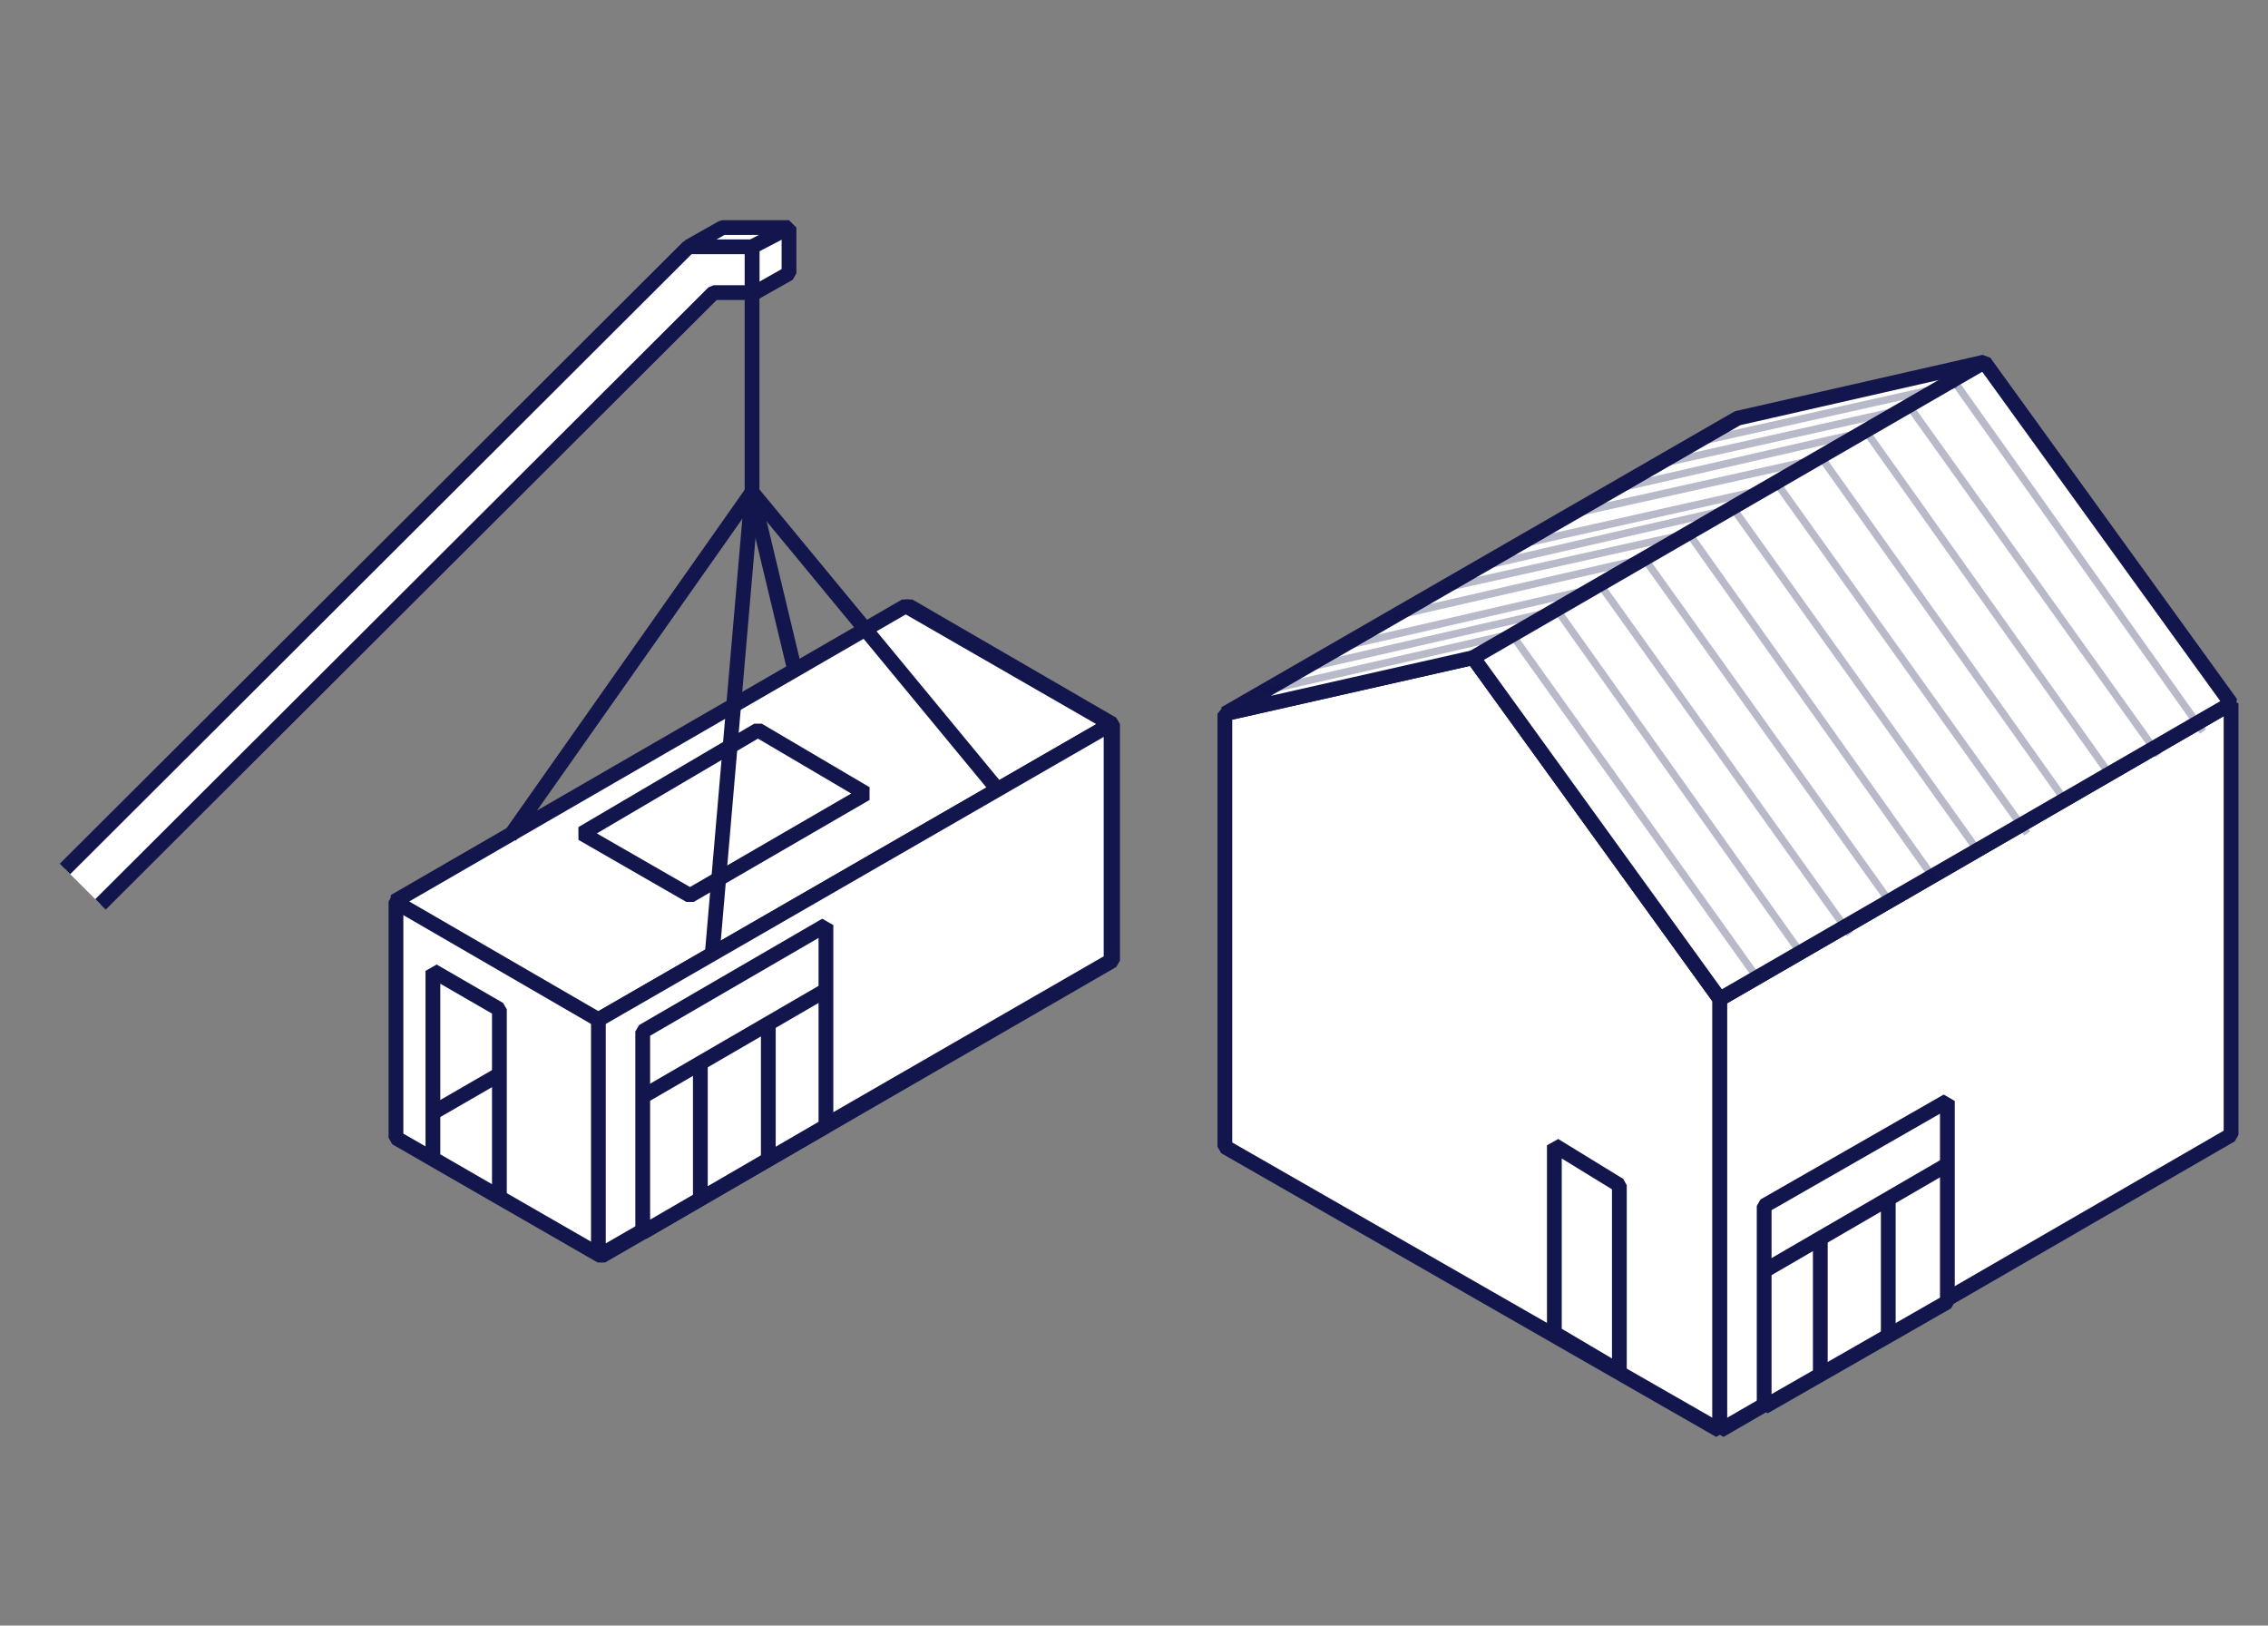 <?xml version="1.0" encoding="utf-8"?>
<!-- Generator: Adobe Illustrator 19.1.0, SVG Export Plug-In . SVG Version: 6.00 Build 0)  -->
<svg version="1.1" id="Layer_1" xmlns="http://www.w3.org/2000/svg" xmlns:xlink="http://www.w3.org/1999/xlink" x="0px" y="0px"
	 viewBox="0 0 153.5 110" style="enable-background:new 0 0 153.5 110;" xml:space="preserve">
<rect x="0" y="0" width="153.5" height="110" fill="#808080" stroke="none"/>
<style type="text/css">
	.st0{fill:#FFFFFF;stroke:#13164C;stroke-linejoin:bevel;stroke-miterlimit:10;}
	.st1{fill:none;stroke:#13164C;stroke-linejoin:bevel;stroke-miterlimit:10;}
	.st2{opacity:0.3;fill:none;stroke:#13164C;stroke-width:0.5;stroke-linejoin:bevel;stroke-miterlimit:10;}
</style>
<g>
	<polyline class="st0" points="51.1,19.8 53.4,18.5 53.4,15.4 48.9,15.4 46.6,16.7 	"/>
	<polygon class="st0" points="40.7,85 75.3,65 75.3,49 61.5,41 26.8,61 26.8,77 	"/>
	<polygon class="st0" points="40.5,69 75.2,49 61.3,41 26.7,61 	"/>
	<polygon class="st0" points="46.7,60.6 58.6,53.7 51.3,49.4 39.4,56.4 	"/>
	<polygon class="st0" points="75.2,49 75.2,65 40.5,85 40.5,69 	"/>
	<polygon class="st0" points="55.9,62.6 55.9,76.2 43.5,83.4 43.5,69.8 	"/>
	<line class="st0" x1="43.5" y1="74.2" x2="55.9" y2="67"/>
	<polygon class="st0" points="33.8,68.3 33.8,81 29.3,78.4 29.3,65.7 	"/>
	<line class="st1" x1="29.3" y1="75.3" x2="33.8" y2="72.7"/>
	<line class="st1" x1="47.4" y1="81.2" x2="47.4" y2="72"/>
	<line class="st1" x1="52" y1="69.3" x2="52" y2="78.5"/>
	<line class="st1" x1="48.2" y1="64.6" x2="50.9" y2="33.3"/>
	<line class="st1" x1="34.5" y1="56.6" x2="50.9" y2="33.3"/>
	<line class="st1" x1="53.8" y1="45.4" x2="50.9" y2="33.3"/>
	<line class="st1" x1="67.5" y1="53.4" x2="50.9" y2="33.3"/>
	<line class="st1" x1="50.9" y1="33.3" x2="50.9" y2="19.8"/>
	<line class="st1" x1="50.9" y1="19.8" x2="50.9" y2="16.7"/>
	<polyline class="st0" points="6.8,61.2 48.3,19.8 50.9,19.8 50.9,16.7 46.6,16.7 4.4,58.8 	"/>
	<line class="st1" x1="50.9" y1="16.7" x2="53.4" y2="15.4"/>
</g>
<g>
	<polygon class="st0" points="116.4,96.8 116.4,67.6 99.7,44.5 82.9,48.3 82.9,77.6 	"/>
	<polygon class="st0" points="151,47.6 151,76.8 116.4,96.8 116.4,67.6 	"/>
	<polygon class="st0" points="131.8,74.5 131.8,88.1 119.4,95.2 119.4,81.6 	"/>
	<line class="st0" x1="119.4" y1="86" x2="131.8" y2="78.8"/>
	<polygon class="st0" points="109.6,80.2 109.6,92.8 105.2,90.2 105.2,77.5 	"/>
	<line class="st1" x1="123.2" y1="93" x2="123.2" y2="83.8"/>
	<line class="st1" x1="127.8" y1="81.1" x2="127.8" y2="90.4"/>
	<polygon class="st0" points="116.4,67.6 99.7,44.5 82.9,48.3 117.6,28.3 134.3,24.5 151,47.6 	"/>
	<line class="st1" x1="134.3" y1="24.5" x2="99.7" y2="44.5"/>
	<line class="st2" x1="102.3" y1="42.9" x2="119.1" y2="66.4"/>
	<line class="st2" x1="105.4" y1="41.3" x2="122.1" y2="64.8"/>
	<line class="st2" x1="108.4" y1="39.7" x2="125.2" y2="63.2"/>
	<line class="st2" x1="111.3" y1="37.8" x2="128.1" y2="61.3"/>
	<line class="st2" x1="114.3" y1="36.1" x2="131" y2="59.6"/>
	<line class="st2" x1="117.3" y1="34.4" x2="134.1" y2="57.9"/>
	<line class="st2" x1="120.4" y1="32.9" x2="137.2" y2="56.4"/>
	<line class="st2" x1="123.3" y1="31" x2="140" y2="54.5"/>
	<line class="st2" x1="126.3" y1="29.2" x2="143" y2="52.7"/>
	<line class="st2" x1="129.3" y1="27.6" x2="146.1" y2="51.1"/>
	<line class="st2" x1="132.4" y1="26" x2="149.1" y2="49.5"/>
	<line class="st2" x1="85.3" y1="46.8" x2="102.3" y2="42.9"/>
	<line class="st2" x1="88.4" y1="45.2" x2="105.4" y2="41.3"/>
	<line class="st2" x1="91.5" y1="43.6" x2="108.4" y2="39.7"/>
	<line class="st2" x1="94.3" y1="41.7" x2="111.3" y2="37.8"/>
	<line class="st2" x1="97.3" y1="39.9" x2="114.3" y2="36.1"/>
	<line class="st2" x1="100.4" y1="38.3" x2="117.3" y2="34.4"/>
	<line class="st2" x1="103.5" y1="36.7" x2="120.4" y2="32.9"/>
	<line class="st2" x1="106.3" y1="34.8" x2="123.3" y2="31"/>
	<line class="st2" x1="109.3" y1="33.1" x2="126.3" y2="29.2"/>
	<line class="st2" x1="112.3" y1="31.4" x2="129.3" y2="27.6"/>
	<line class="st2" x1="115.4" y1="29.8" x2="132.4" y2="26"/>
</g>
</svg>
